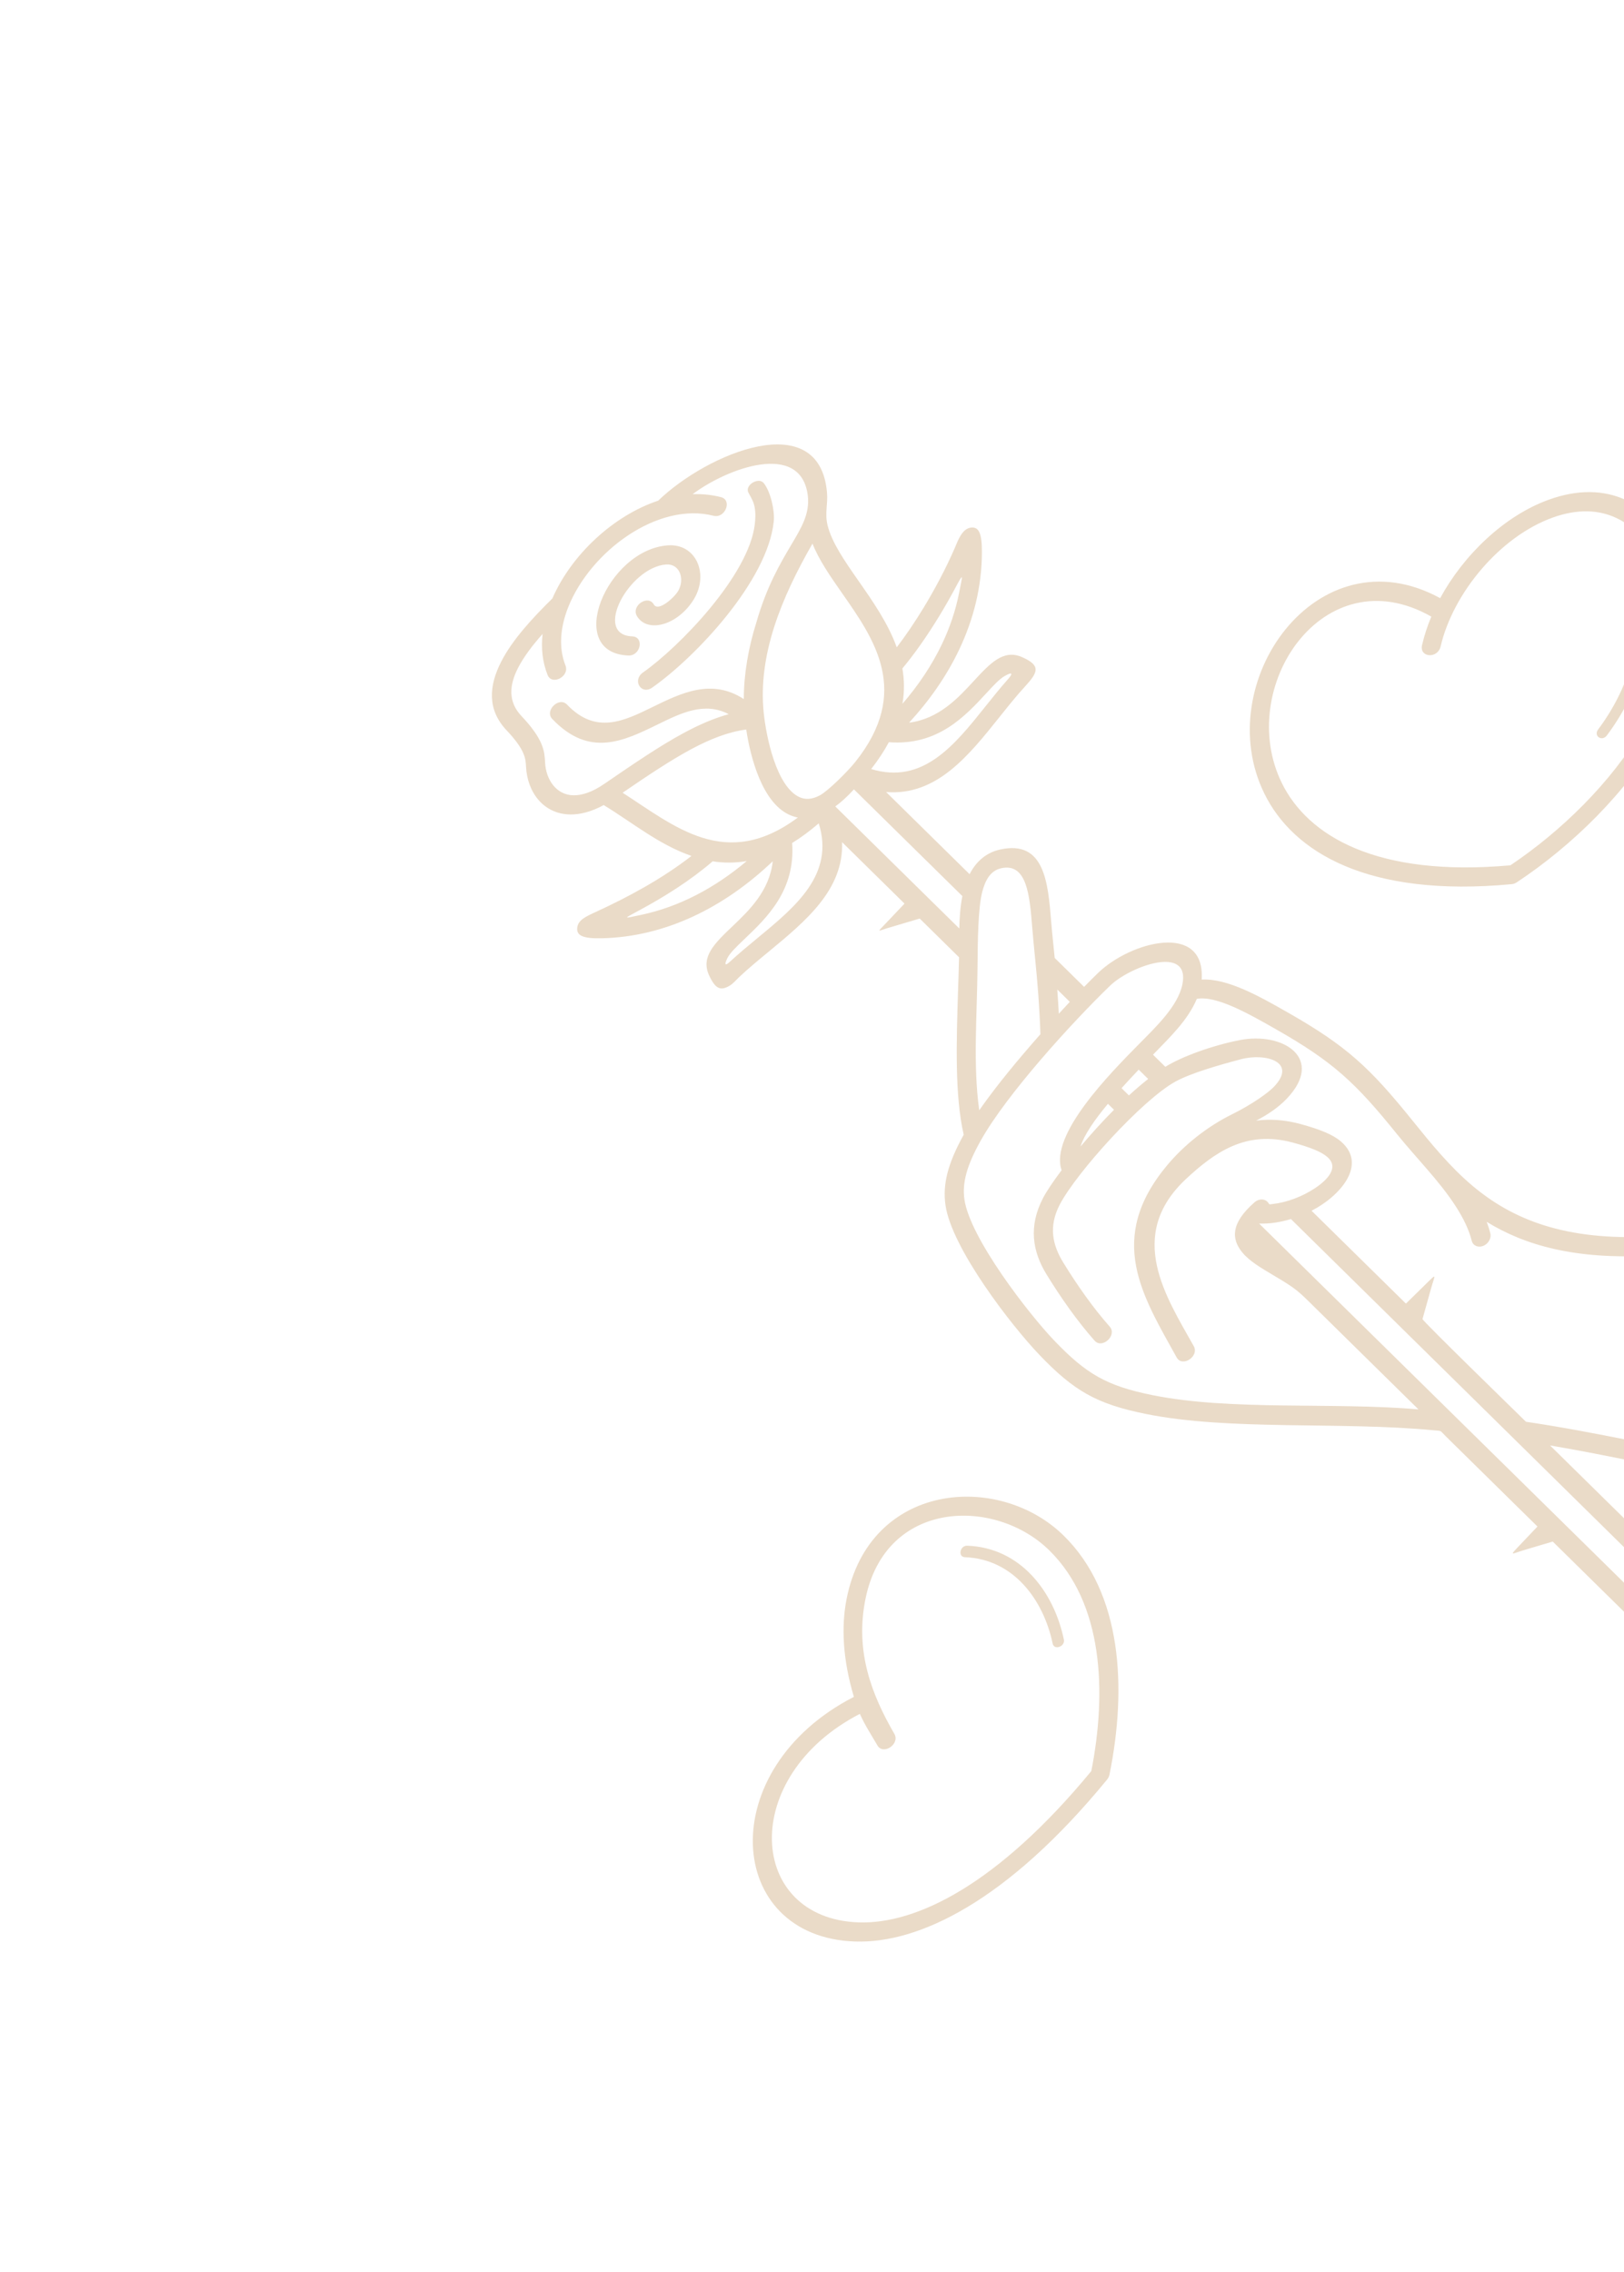 <svg width="153" height="214" viewBox="0 0 153 214" fill="none" xmlns="http://www.w3.org/2000/svg">
<g id="Group" opacity="0.3">
<path id="Vector" d="M153.615 135.694C154.726 135.917 154.107 137.689 152.996 137.466C150.683 137.004 148.368 136.551 146.033 136.157L163.507 153.352C166.009 155.814 161.608 160.287 159.106 157.825L146.287 145.211L143.627 146.001C142.398 146.366 142.136 146.65 143.139 145.594L144.848 143.795L136.199 135.284C135.594 134.689 135.902 134.81 135.039 134.727C126.3 133.888 115.86 134.788 107.945 133.189C103.308 132.251 101.168 131.02 97.912 127.612C95.253 124.829 89.663 117.58 89.077 113.531C88.793 111.564 89.288 109.605 90.793 106.887C89.939 103.203 90.107 98.046 90.261 93.301C90.297 92.19 90.333 91.101 90.353 90.172L86.648 86.525L83.526 87.453C82.699 87.711 82.635 87.836 83.284 87.153L85.217 85.118L79.333 79.328C79.496 83.801 75.925 86.75 72.391 89.668C71.418 90.471 70.447 91.272 69.622 92.055C69.333 92.329 69.066 92.661 68.725 92.86C67.887 93.348 67.403 93.17 66.805 91.876C65.995 90.125 67.324 88.858 69.031 87.231C70.561 85.773 72.491 83.932 72.804 81.128C68.171 85.539 62.628 88.251 56.694 88.383C54.94 88.421 54.277 88.142 54.386 87.361C54.484 86.66 55.154 86.352 56.173 85.884C59.233 84.478 62.422 82.748 65.144 80.627C62.053 79.555 59.59 77.487 56.874 75.836C55.736 76.459 54.669 76.735 53.717 76.721C51.203 76.682 49.681 74.63 49.559 72.236C49.519 71.45 49.478 70.646 47.724 68.79C45.884 66.841 46.056 64.596 47.225 62.314C48.276 60.263 50.164 58.219 52.039 56.375C53.83 52.254 57.791 48.567 62.011 47.16C66.669 42.672 77.195 38.292 77.911 46.372C78.011 47.501 77.689 48.347 77.966 49.477C78.367 51.113 79.583 52.856 80.881 54.716C82.234 56.655 83.667 58.709 84.484 60.977C85.32 59.885 86.178 58.622 86.998 57.275C88.084 55.491 89.107 53.555 89.93 51.67C90.227 50.989 90.6 49.839 91.436 49.704C92.216 49.578 92.509 50.232 92.508 51.982C92.506 55.271 91.71 58.363 90.365 61.194C89.169 63.711 87.539 66.019 85.647 68.075C88.447 67.718 90.256 65.757 91.689 64.205C93.289 62.471 94.534 61.122 96.298 61.903C98.114 62.707 97.785 63.342 96.523 64.717C95.753 65.555 94.968 66.538 94.18 67.524C91.222 71.228 88.229 74.973 83.484 74.609L91.348 82.347C91.962 81.147 92.912 80.315 94.213 80.025C98.41 79.089 98.736 83.13 99.035 86.84C99.127 87.98 99.259 89.101 99.365 90.236L102.136 92.962C102.613 92.473 103.055 92.031 103.449 91.65C106.54 88.663 113.566 86.834 113.213 92.272C115.658 92.147 118.68 93.867 121.3 95.359C126.876 98.534 129.034 100.545 133.075 105.557C134.806 107.703 136.637 109.95 138.754 111.722C142.446 114.816 147.383 116.932 155.72 116.47C156.898 116.407 156.702 118.211 155.524 118.274C148.433 118.666 143.675 117.317 140.062 115.093C140.204 115.463 140.32 115.827 140.407 116.184C140.519 116.645 140.217 117.173 139.732 117.363C139.248 117.552 138.764 117.332 138.652 116.871C138.405 115.86 137.873 114.75 137.117 113.584C135.58 111.212 133.4 109.048 131.608 106.826C127.703 101.982 125.597 100.02 120.229 96.964C117.634 95.486 114.601 93.76 112.756 94.089C111.894 96.138 110.172 97.746 108.627 99.35L109.789 100.492C111.334 99.53 114.181 98.49 116.793 97.976C120.892 97.17 124.871 99.709 121.194 103.53C120.432 104.322 119.397 105.025 118.337 105.562C119.611 105.394 120.995 105.468 122.511 105.879C124.336 106.374 125.589 106.878 126.347 107.538C128.881 109.743 126.173 112.723 123.564 114.048L132.455 122.796L134.331 120.955C135.443 119.863 135.188 120.065 134.81 121.414L134.017 124.252C133.978 124.392 142.885 133.059 143.766 133.926C147.083 134.418 150.35 135.042 153.615 135.694ZM90.912 146.685C90.217 146.657 90.433 145.575 91.128 145.602C96.13 145.788 99.278 149.899 100.228 154.437C100.369 155.102 99.312 155.484 99.172 154.819C98.309 150.697 95.478 146.854 90.912 146.685ZM84.26 163.329C84.812 164.279 83.215 165.367 82.664 164.417C82.095 163.435 81.474 162.493 81.01 161.442C69.563 167.353 70.397 180.727 80.896 181.084C86.289 181.267 93.946 177.578 102.814 166.832C104.282 159.37 103.943 151.012 98.833 146.018C93.729 141.029 83.387 141.211 81.522 150.691C80.561 155.575 82.098 159.592 84.26 163.329ZM80.447 159.84C79.391 156.306 79.247 153.218 79.758 150.621C81.925 139.607 94.069 138.647 100.195 144.634C105.739 150.054 106.169 159.032 104.531 167.142C104.5 167.317 104.42 167.485 104.301 167.629C94.858 179.149 86.51 183.089 80.547 182.886C68.293 182.47 67.186 166.646 80.447 159.84ZM153.082 55.123C152.757 54.551 153.717 53.907 154.042 54.479C156.524 58.871 154.714 64.836 151.386 69.275C150.927 69.886 150.102 69.331 150.56 68.719C153.602 64.662 155.36 59.155 153.082 55.123ZM135.724 60.894C135.449 62.078 133.7 61.947 133.975 60.764C134.183 59.862 134.479 58.964 134.848 58.083C124.671 52.301 116.358 64.782 120.759 73.751C123.229 78.784 129.76 82.64 142.299 81.51C151.699 75.203 161.461 63.078 156.2 52.881C154.283 49.166 150.97 47.076 146.301 48.748C141.31 50.535 136.883 55.885 135.724 60.894ZM135.682 56.345C137.857 52.333 141.688 48.584 145.95 47.057C151.449 45.089 155.55 47.442 157.827 51.855C163.577 62.999 153.311 76.221 142.894 83.115C142.732 83.222 142.557 83.279 142.389 83.288C128.913 84.558 121.838 80.299 119.115 74.749C113.986 64.297 124.104 50.025 135.682 56.345ZM85.016 62.967C85.197 64.026 85.219 65.133 85.023 66.294C86.508 64.575 87.79 62.681 88.76 60.64C89.484 59.115 90.033 57.508 90.361 55.83C90.706 54.062 90.827 53.84 89.916 55.538C89.463 56.383 88.985 57.216 88.495 58.022C87.355 59.895 86.148 61.613 85.016 62.967ZM83.742 69.913C83.304 70.729 82.754 71.571 82.075 72.442C86.942 73.926 89.912 70.21 92.844 66.54C93.535 65.675 94.225 64.811 94.967 63.976C95.407 63.482 95.443 63.23 94.654 63.677C94.167 63.953 93.589 64.58 92.913 65.312C90.93 67.461 88.338 70.268 83.742 69.913ZM70.353 81.109C69.234 81.305 68.166 81.294 67.142 81.134C65.051 82.936 62.582 84.489 60.145 85.795C58.624 86.611 58.764 86.52 60.367 86.186C63.975 85.432 67.35 83.641 70.353 81.109ZM77.136 77.557C76.273 78.297 75.438 78.91 74.629 79.409C74.953 83.865 72.242 86.451 70.159 88.436C69.391 89.168 68.741 89.787 68.505 90.297C68.177 91.005 68.394 90.938 68.796 90.567C69.638 89.79 70.51 89.07 71.385 88.348C74.989 85.372 78.639 82.358 77.136 77.557ZM75.169 77.008C74.887 76.956 74.616 76.868 74.355 76.748C71.812 75.576 70.707 71.391 70.303 68.719C68.614 68.944 66.921 69.603 65.083 70.592C63.159 71.627 61.063 73.03 58.657 74.674C63.595 77.849 68.383 82.058 75.169 77.008ZM51.117 59.716C50.172 60.78 49.344 61.866 48.801 62.925C47.98 64.528 47.85 66.096 49.118 67.438C51.245 69.69 51.301 70.786 51.356 71.858C51.434 73.399 52.383 74.891 54.032 74.916C54.842 74.929 55.815 74.604 56.9 73.86C59.745 71.912 62.169 70.254 64.441 69.032C65.895 68.249 67.28 67.65 68.655 67.275C66.384 66.079 64.178 67.157 61.989 68.228C58.743 69.816 55.525 71.389 52.03 67.726C51.278 66.944 52.667 65.587 53.419 66.37C56.133 69.213 58.767 67.925 61.424 66.626C64.217 65.26 67.032 63.883 70.075 65.85C70.077 63.492 70.512 60.993 71.257 58.639C72.227 55.243 73.508 53.075 74.542 51.326C75.475 49.748 76.331 48.386 76.098 46.631C75.42 41.523 68.484 44.117 65.254 46.551C66.153 46.519 67.049 46.606 67.925 46.83C69.016 47.11 68.314 48.865 67.223 48.585C61.974 47.242 55.632 51.938 53.539 57.18C52.785 59.071 52.608 61.006 53.274 62.686C53.686 63.716 52 64.609 51.588 63.579C51.105 62.362 50.969 61.051 51.117 59.716ZM59.561 59.945C60.72 59.991 60.36 61.794 59.202 61.748C53.129 61.505 57.164 51.793 62.91 51.372C65.563 51.178 66.789 54.028 65.405 56.388C64.719 57.557 63.519 58.586 62.223 58.846C61.294 59.033 60.428 58.776 59.995 58.01C59.454 57.056 61.054 55.983 61.596 56.937C62.011 57.671 63.531 56.281 63.891 55.667C64.537 54.565 64.052 53.078 62.754 53.173C59.298 53.425 55.814 59.794 59.561 59.945ZM61.444 64.771C60.402 65.502 59.538 64.075 60.58 63.344C63.925 61.005 70.591 54.185 71.115 49.341C71.31 47.544 70.86 47.096 70.504 46.391C70.152 45.692 71.478 44.902 71.959 45.512C72.607 46.334 72.998 48.104 72.898 49.104C72.341 54.705 65.5 61.935 61.444 64.771ZM78.694 75.965L90.377 87.461C90.399 86.481 90.466 85.416 90.665 84.409L80.449 74.355C79.84 75.027 79.255 75.558 78.694 75.965ZM80.562 71.794C85.876 65.164 82.356 60.208 79.352 55.902C78.225 54.288 77.155 52.754 76.546 51.207C73.627 56.293 71.385 61.697 71.953 67.16C72.188 69.427 73.147 74.089 75.317 75.088C75.861 75.339 76.506 75.32 77.26 74.91C78.018 74.498 79.86 72.671 80.562 71.794ZM100.789 94.371L99.609 93.21C99.663 93.968 99.712 94.729 99.752 95.491C100.105 95.105 100.452 94.731 100.789 94.371ZM107.261 98.396C108.86 96.772 110.966 94.796 111.391 92.748C112.182 88.933 106.474 91.021 104.588 92.844C100.944 96.366 94.852 103.074 92.419 107.4C91.083 109.776 90.633 111.416 90.861 112.991C91.388 116.63 96.907 123.75 99.301 126.256C102.341 129.437 104.272 130.549 108.564 131.416C116.01 132.921 125.514 132.059 133.635 132.761L123.819 123.102C123.145 122.439 122.525 121.79 121.747 121.242C121.19 120.85 120.566 120.48 119.958 120.12C118.815 119.443 117.725 118.798 117.065 118.008C115.979 116.707 115.945 115.231 118.185 113.256C118.587 112.9 119.152 112.896 119.446 113.247C119.643 113.483 119.489 113.462 119.899 113.416C121.215 113.27 122.664 112.729 123.843 111.954C124.984 111.205 126.223 110.004 125.045 108.98C124.468 108.477 123.397 108.062 121.79 107.626C119.573 107.025 117.724 107.269 116.124 107.953C114.489 108.651 113.064 109.822 111.763 111.031C105.993 116.393 109.906 122.218 112.466 126.805C113 127.767 111.39 128.831 110.856 127.87C107.633 122.048 104.165 116.699 109.968 109.755C111.531 107.885 113.694 106.139 116.086 104.957C118.011 104.005 119.499 102.912 120.003 102.39C122.266 100.038 119.245 99.159 116.909 99.778C114.746 100.351 112.169 101.097 110.736 101.884C107.632 103.589 101.441 110.417 99.851 113.453C98.765 115.525 99.152 117.269 100.176 118.936C101.45 121.008 102.948 123.16 104.549 124.967C105.273 125.778 103.847 127.098 103.123 126.287C101.464 124.414 99.922 122.204 98.602 120.056C97.265 117.881 96.875 115.51 98.281 112.826C98.601 112.215 99.212 111.3 100.016 110.233C98.854 106.89 104.616 101.084 107.261 98.396ZM108.173 101.636L107.28 100.757C106.73 101.337 106.185 101.922 105.662 102.502L106.358 103.186C106.965 102.629 107.574 102.106 108.173 101.636ZM121.621 114.83C120.639 115.128 119.612 115.294 118.625 115.257L160.473 156.436C161.421 157.369 163.089 155.674 162.141 154.741L121.621 114.83ZM104.953 104.538L104.381 103.975C103.135 105.47 102.159 106.872 101.796 108.001C102.8 106.808 103.853 105.646 104.953 104.538ZM98.017 97.423C97.998 96.58 97.926 95.189 97.816 93.636C97.664 91.498 97.412 89.401 97.24 87.273C97.007 84.387 96.753 81.244 94.321 81.787C93.24 82.028 92.795 83.039 92.543 83.997C92.134 85.554 92.114 88.734 92.093 91.159C92.053 95.615 91.657 100.27 92.254 104.586C93.988 102.112 96.009 99.705 98.017 97.423Z" fill="#B98645"/>
</g>
</svg>
